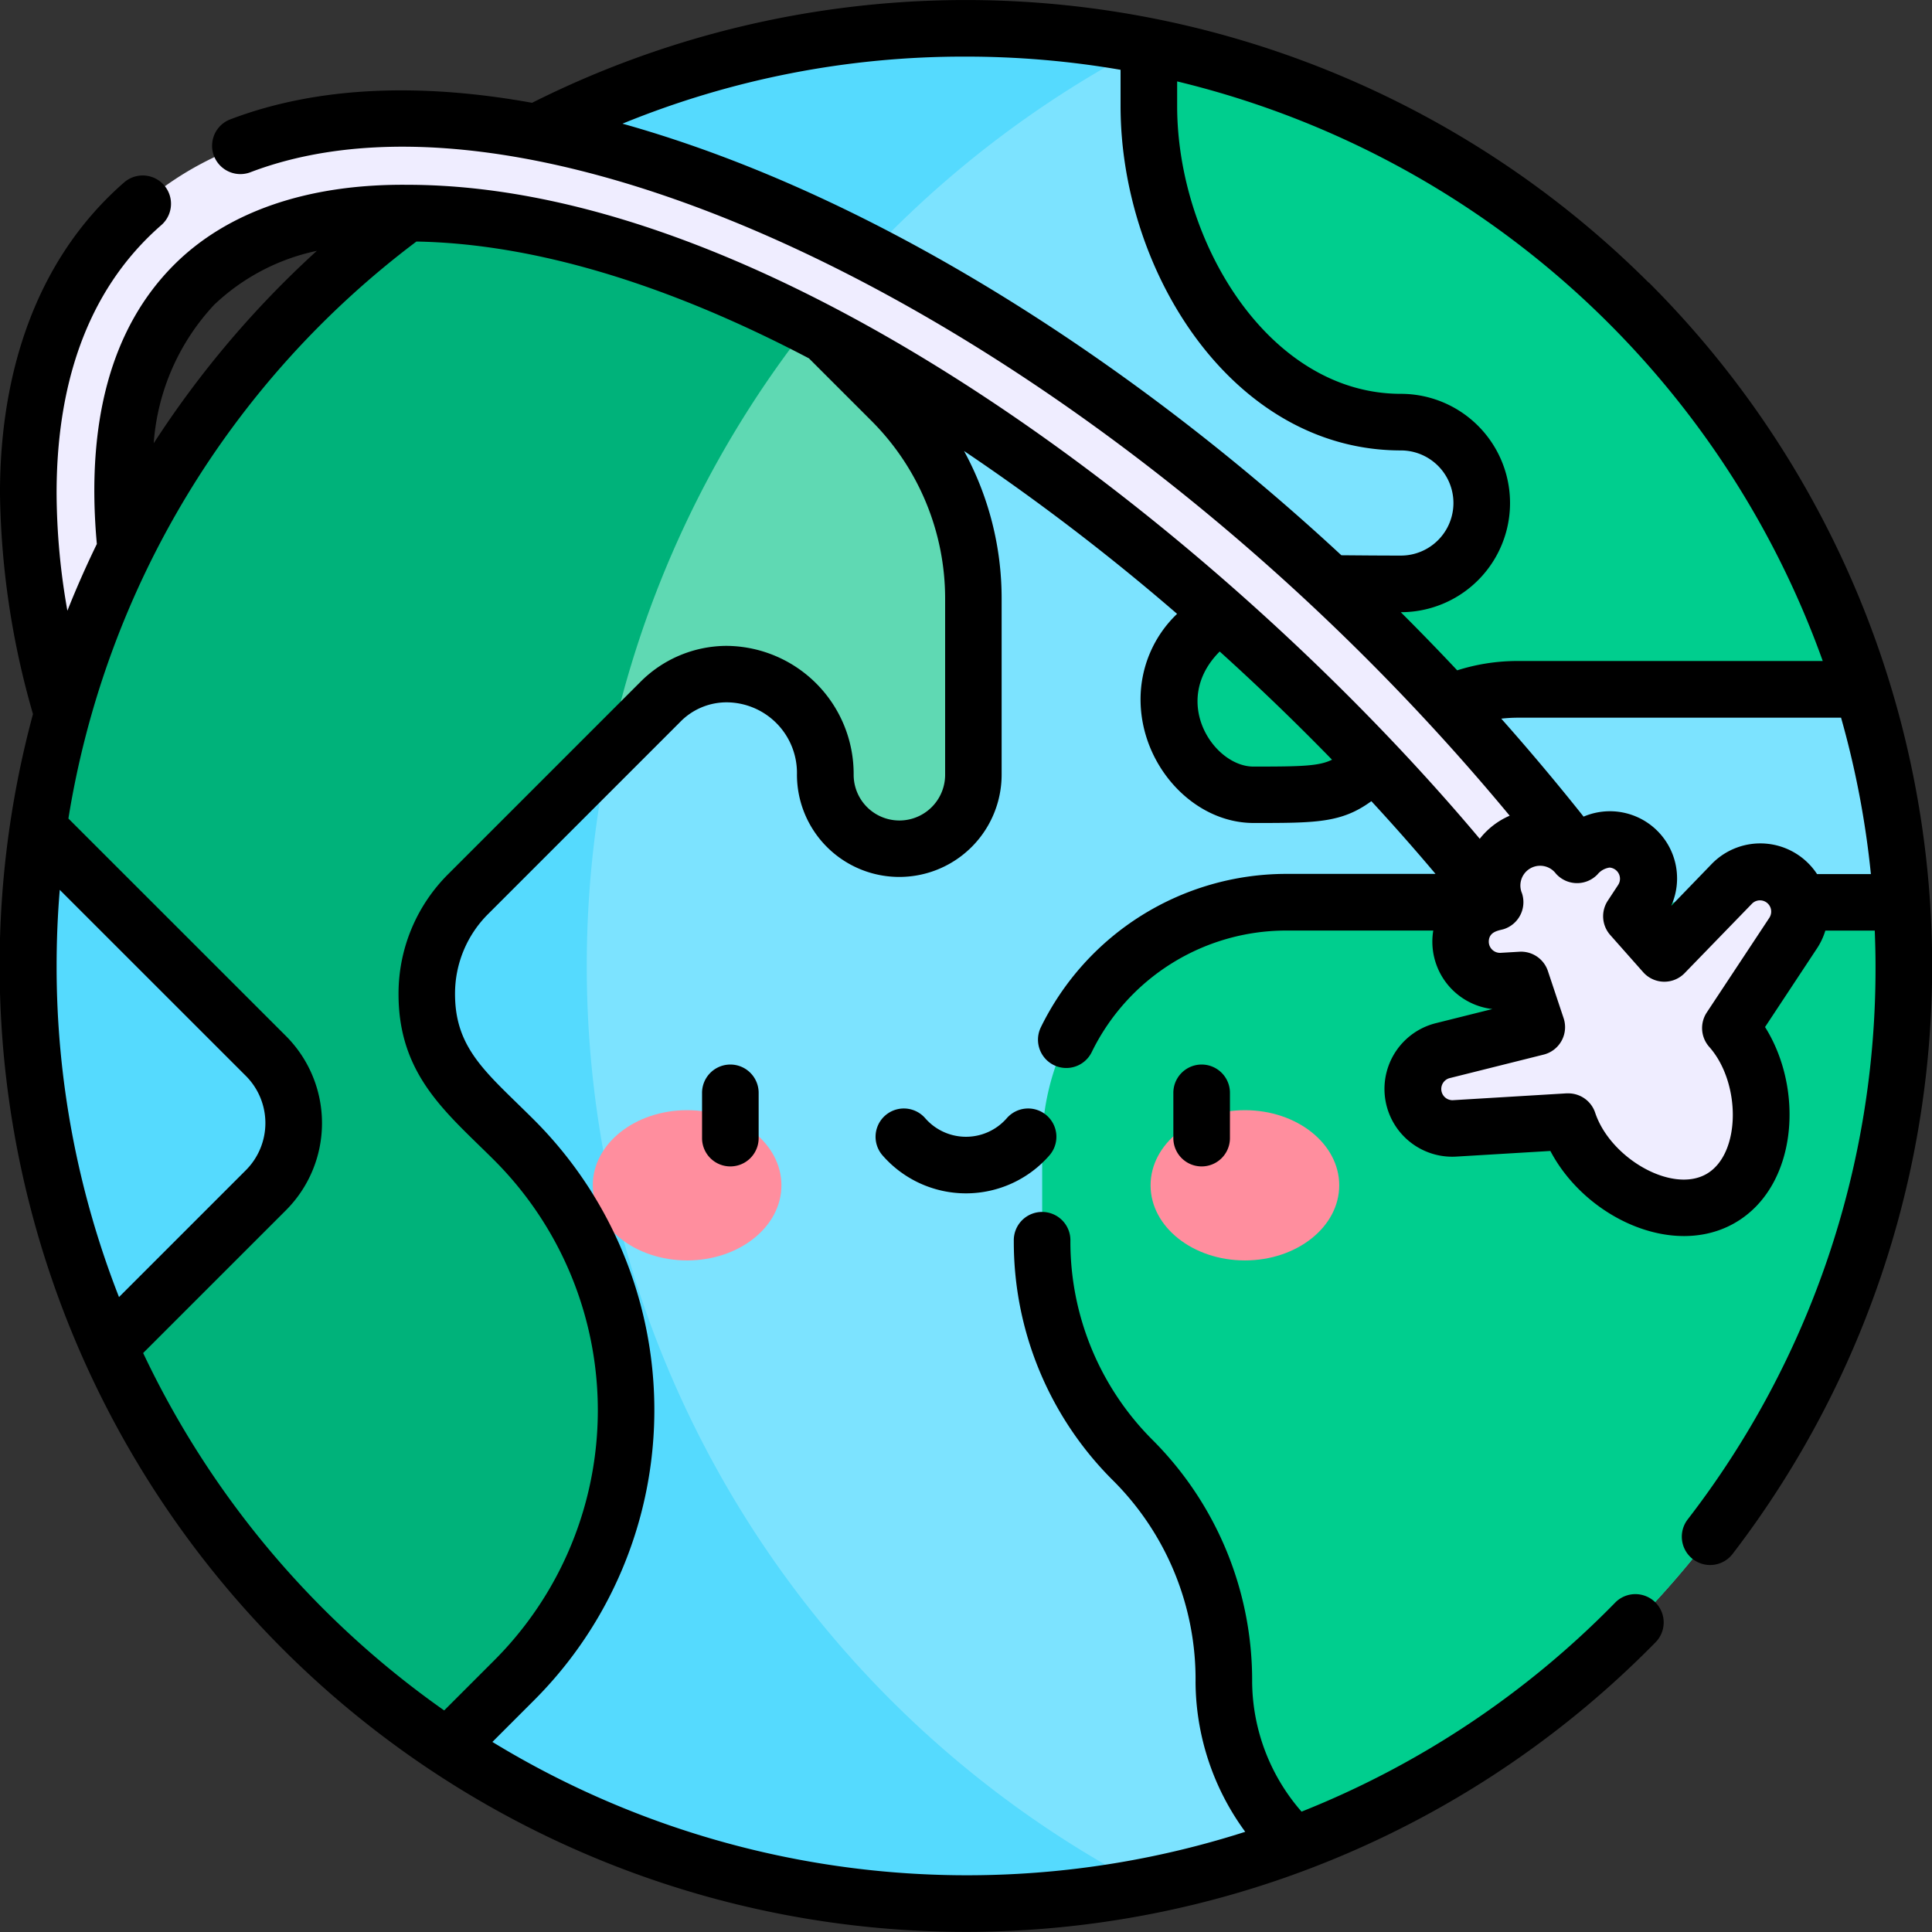 <svg xmlns="http://www.w3.org/2000/svg" width="86" height="86" viewBox="0 0 86 86">
  <rect x="0" y="0" width="86" height="86" fill="#333333" stroke="none"/>
  <g id="Grupo_94648" data-name="Grupo 94648" transform="translate(-213 -213)">
    <path id="Trazado_151071" data-name="Trazado 151071" d="M221.541,248.611c-2.851-7.047-5.24-17.593.1-22.936v-2.969h-2.969c-5.714,5.713-5.69,15.962-1.025,27.473a2.1,2.1,0,1,0,3.891-1.568Z" fill="#efedff"/>
    <g id="Grupo_94600" data-name="Grupo 94600">
      <path id="Trazado_151072" data-name="Trazado 151072" d="M263.975,215.024A41.746,41.746,0,1,0,297.74,256,41.908,41.908,0,0,0,263.975,215.024Z" fill="#7ce3ff"/>
      <path id="Trazado_151073" data-name="Trazado 151073" d="M239.119,256a46.185,46.185,0,0,1,24.856-40.976,41.74,41.74,0,1,0,0,81.952A46.185,46.185,0,0,1,239.119,256Z" fill="#55dafe"/>
    </g>
    <g id="Grupo_94601" data-name="Grupo 94601">
      <path id="Trazado_151074" data-name="Trazado 151074" d="M264.139,215.056v2.657c0,6.718,4.553,14.078,11.218,14.078a3.6,3.6,0,1,1,0,7.2c-6.92,0-6.439-.4-9.1,2.266-2.736,2.736-.435,7.125,2.537,7.125,4.088,0,3.944-.041,6.37-2.467a7.61,7.61,0,0,1,5.285-2.226h0c.247,0-1.621,0,15.446,0a41.8,41.8,0,0,0-31.755-28.631Z" fill="#00ce8e"/>
      <path id="Trazado_151075" data-name="Trazado 151075" d="M270.224,253.168A10.835,10.835,0,0,0,259.391,264v4.247a13.805,13.805,0,0,0,4.044,9.762,13.83,13.83,0,0,1,4.047,9.883,10.183,10.183,0,0,0,3.114,7.222,41.744,41.744,0,0,0,27.05-41.946Z" fill="#00ce8e"/>
    </g>
    <g id="Grupo_94602" data-name="Grupo 94602">
      <path id="Trazado_151076" data-name="Trazado 151076" d="M252.663,230.819l-3.534-3.534-6.222-6.223h-9.754a41.753,41.753,0,0,0-18.447,28.813L224.834,260a4.231,4.231,0,0,1,0,5.983l-6.982,6.982a41.9,41.9,0,0,0,15.058,17.813l2.978-2.979a17.01,17.01,0,0,0,0-24.049c-2.064-2.064-3.889-3.431-3.889-6.5a6.3,6.3,0,0,1,1.845-4.453l6.243-6.244,2.291-2.29a4.339,4.339,0,0,1,7.361,3.222,3.3,3.3,0,1,0,6.591,0v-7.814a12.517,12.517,0,0,0-3.667-8.854Z" fill="#5fd9b3"/>
      <path id="Trazado_151077" data-name="Trazado 151077" d="M240.085,246.558a46.013,46.013,0,0,1,9.044-19.273l-6.222-6.223h-9.754a41.753,41.753,0,0,0-18.447,28.813L224.834,260a4.231,4.231,0,0,1,0,5.983l-6.982,6.982a41.9,41.9,0,0,0,15.058,17.813l2.978-2.979a17.01,17.01,0,0,0,0-24.049c-2.064-2.064-3.889-3.431-3.889-6.5a6.3,6.3,0,0,1,1.845-4.453Z" fill="#00b27a"/>
    </g>
    <g id="Grupo_94603" data-name="Grupo 94603">
      <path id="Trazado_151078" data-name="Trazado 151078" d="M274.663,241.369c-20.615-20.615-45.681-28.97-55.988-18.663l2.969,2.969c8.011-8.011,30.733-.654,50.05,18.663a99.648,99.648,0,0,1,8.876,10.143l3.511-2.307A102.978,102.978,0,0,0,274.663,241.369Z" fill="#efedff"/>
      <path id="Trazado_151079" data-name="Trazado 151079" d="M290.028,258.763l2.8-4.236a1.757,1.757,0,0,0-2.73-2.19l-3.007,3.108-1.465-1.653.46-.7a1.764,1.764,0,0,0-2.879-2.035,2.137,2.137,0,0,0-3.65,2.107l-.209.052a1.757,1.757,0,0,0,.532,3.459l.832-.05.7,2.1-4.2,1.05a1.757,1.757,0,0,0,.532,3.459l5.068-.3c.912,2.734,4.486,4.744,6.783,3.418s2.333-5.438.431-7.584Z" fill="#efedff"/>
    </g>
    <g id="Grupo_94607" data-name="Grupo 94607">
      <g id="Grupo_94606" data-name="Grupo 94606">
        <g id="Grupo_94604" data-name="Grupo 94604">
          <ellipse id="Elipse_5023" data-name="Elipse 5023" cx="4.199" cy="3.344" rx="4.199" ry="3.344" transform="translate(239.386 262.418)" fill="#ff8e9e"/>
        </g>
        <g id="Grupo_94605" data-name="Grupo 94605">
          <ellipse id="Elipse_5024" data-name="Elipse 5024" cx="4.199" cy="3.344" rx="4.199" ry="3.344" transform="translate(264.216 262.418)" fill="#ff8e9e"/>
        </g>
      </g>
    </g>
    <g id="Grupo_94608" data-name="Grupo 94608">
      <path id="Trazado_151080" data-name="Trazado 151080" d="M286.384,225.576a43.022,43.022,0,0,0-49.7-8c-4.46-.806-9.246-.871-13.476.754a1.26,1.26,0,0,0,.9,2.352c13.516-5.192,38.724,7.665,56.093,28.628a3.4,3.4,0,0,0-1.332,1.028c-10.945-13.038-31.009-29.112-47.741-29.112-4.425-.041-8.012,1.194-10.378,3.56-2.78,2.78-3.935,6.961-3.439,12.429q-.714,1.467-1.311,2.97a30.418,30.418,0,0,1-.481-5.228c0-4.553,1.2-8.919,4.661-11.936a1.26,1.26,0,0,0-1.656-1.9c-3.975,3.468-5.525,8.562-5.525,13.836a36.928,36.928,0,0,0,1.469,9.828,43.008,43.008,0,0,0,72.245,41.3,1.26,1.26,0,0,0-1.8-1.763,40.409,40.409,0,0,1-13.976,9.32,8.875,8.875,0,0,1-2.2-5.768,15.127,15.127,0,0,0-4.415-10.759,12.465,12.465,0,0,1-3.675-8.872,1.26,1.26,0,1,0-2.519,0,14.968,14.968,0,0,0,4.412,10.653,12.494,12.494,0,0,1,3.678,9.007,11.377,11.377,0,0,0,2.212,6.637,40.582,40.582,0,0,1-33.512-4l1.857-1.857a18.259,18.259,0,0,0,0-25.831c-.247-.247-.491-.484-.728-.716-1.681-1.636-2.792-2.717-2.792-4.891a5,5,0,0,1,1.476-3.562l8.534-8.534a2.884,2.884,0,0,1,2.075-.886,3.144,3.144,0,0,1,3.135,3.217,4.555,4.555,0,1,0,9.111,0v-7.814a13.7,13.7,0,0,0-1.673-6.591,99.207,99.207,0,0,1,9.483,7.25,5.253,5.253,0,0,0-1.626,3.809c0,2.93,2.345,5.5,5.033,5.5,2.784,0,3.912,0,5.241-.971q1.485,1.608,2.856,3.237h-6.681a12.169,12.169,0,0,0-10.888,6.83,1.259,1.259,0,1,0,2.267,1.1,9.637,9.637,0,0,1,8.621-5.408H276.8a3.019,3.019,0,0,0,2.63,3.494l-2.519.63a3.017,3.017,0,0,0,.914,5.938l4.187-.251c1.566,2.977,5.471,4.786,8.218,3.2,2.789-1.61,3.093-5.932,1.338-8.716l2.312-3.5a3.02,3.02,0,0,0,.372-.793h2.2c.02.522.034,1.045.034,1.572a40.088,40.088,0,0,1-8.362,24.64,1.26,1.26,0,0,0,2,1.535,43,43,0,0,0-3.733-56.6Zm-63.849.99a9.453,9.453,0,0,1,4.569-2.4,43.566,43.566,0,0,0-7.262,8.566A10.085,10.085,0,0,1,222.535,226.566ZM215.52,256q0-1.71.14-3.39l8.283,8.281a2.969,2.969,0,0,1,0,4.2l-5.646,5.646A40.285,40.285,0,0,1,215.52,256Zm39.551-8.513a2.036,2.036,0,0,1-4.072,0,5.7,5.7,0,0,0-5.655-5.737,5.434,5.434,0,0,0-3.857,1.624l-8.534,8.534a7.508,7.508,0,0,0-2.213,5.344c0,3.237,1.726,4.918,3.553,6.7.23.224.466.453.705.692a15.741,15.741,0,0,1,0,22.267l-2.226,2.226a40.745,40.745,0,0,1-13.4-15.909l6.352-6.351a5.488,5.488,0,0,0,0-7.765l-9.679-9.676a40.1,40.1,0,0,1,15.491-25.684c5.19.091,11.123,1.865,17.474,5.2l2.761,2.761a11.188,11.188,0,0,1,3.3,7.963v7.814Zm13.722-.364c-1.762,0-3.711-2.908-1.5-5.122,1.727,1.559,3.4,3.173,5,4.816-.576.288-1.362.306-3.5.306Zm3.915-9.407c-8.848-8.21-20.431-15.971-32-19.211A40.069,40.069,0,0,1,256,215.52a40.534,40.534,0,0,1,6.88.587v1.606c0,7.407,5.013,15.337,12.477,15.337a2.34,2.34,0,0,1,0,4.681c-1.03,0-1.893-.009-2.649-.015Zm2.636,2.535h.013a4.86,4.86,0,1,0,0-9.72c-5.868,0-9.958-6.755-9.958-12.818v-1.089a40.64,40.64,0,0,1,28.738,25.8c-15.326,0-13.7,0-13.7,0a8.855,8.855,0,0,0-2.572.415q-1.239-1.32-2.517-2.593Zm16.43,13.582-2.8,4.236a1.261,1.261,0,0,0,.109,1.53c1.421,1.6,1.418,4.77-.119,5.657s-4.283-.7-4.958-2.726a1.26,1.26,0,0,0-1.2-.861l-.076,0-5.067.305a.5.5,0,0,1-.15-.979l4.2-1.051a1.26,1.26,0,0,0,.889-1.621l-.7-2.1a1.258,1.258,0,0,0-1.27-.858l-.831.049a.5.5,0,0,1-.53-.493c0-.467.463-.5.666-.562a1.26,1.26,0,0,0,.81-1.6.879.879,0,0,1,1.511-.872,1.259,1.259,0,0,0,1.843.045l.006-.005a.843.843,0,0,1,.542-.308.5.5,0,0,1,.38.773l-.46.7a1.259,1.259,0,0,0,.109,1.529l1.465,1.654a1.258,1.258,0,0,0,1.848.04L291,253.213a.5.5,0,0,1,.772.62Zm2.109-1.925a3.017,3.017,0,0,0-4.692-.447l-1.8,1.862a2.989,2.989,0,0,0-3.9-3.972q-1.774-2.232-3.665-4.362a6.908,6.908,0,0,1,.712-.042c.247,0,14.088,0,14.414,0a40.325,40.325,0,0,1,1.328,6.962Z"/>
      <path id="Trazado_151081" data-name="Trazado 151081" d="M244.251,261.646v2.016a1.259,1.259,0,1,0,2.519,0v-2.016a1.259,1.259,0,1,0-2.519,0Z"/>
      <path id="Trazado_151082" data-name="Trazado 151082" d="M265.23,261.646v2.016a1.259,1.259,0,1,0,2.519,0v-2.016a1.259,1.259,0,1,0-2.519,0Z"/>
      <path id="Trazado_151083" data-name="Trazado 151083" d="M259.593,262.652a1.259,1.259,0,0,0-1.777.123,2.408,2.408,0,0,1-3.632,0,1.259,1.259,0,1,0-1.9,1.654,4.926,4.926,0,0,0,7.43,0,1.259,1.259,0,0,0-.122-1.777Z"/>
    </g>
  </g>
</svg>
